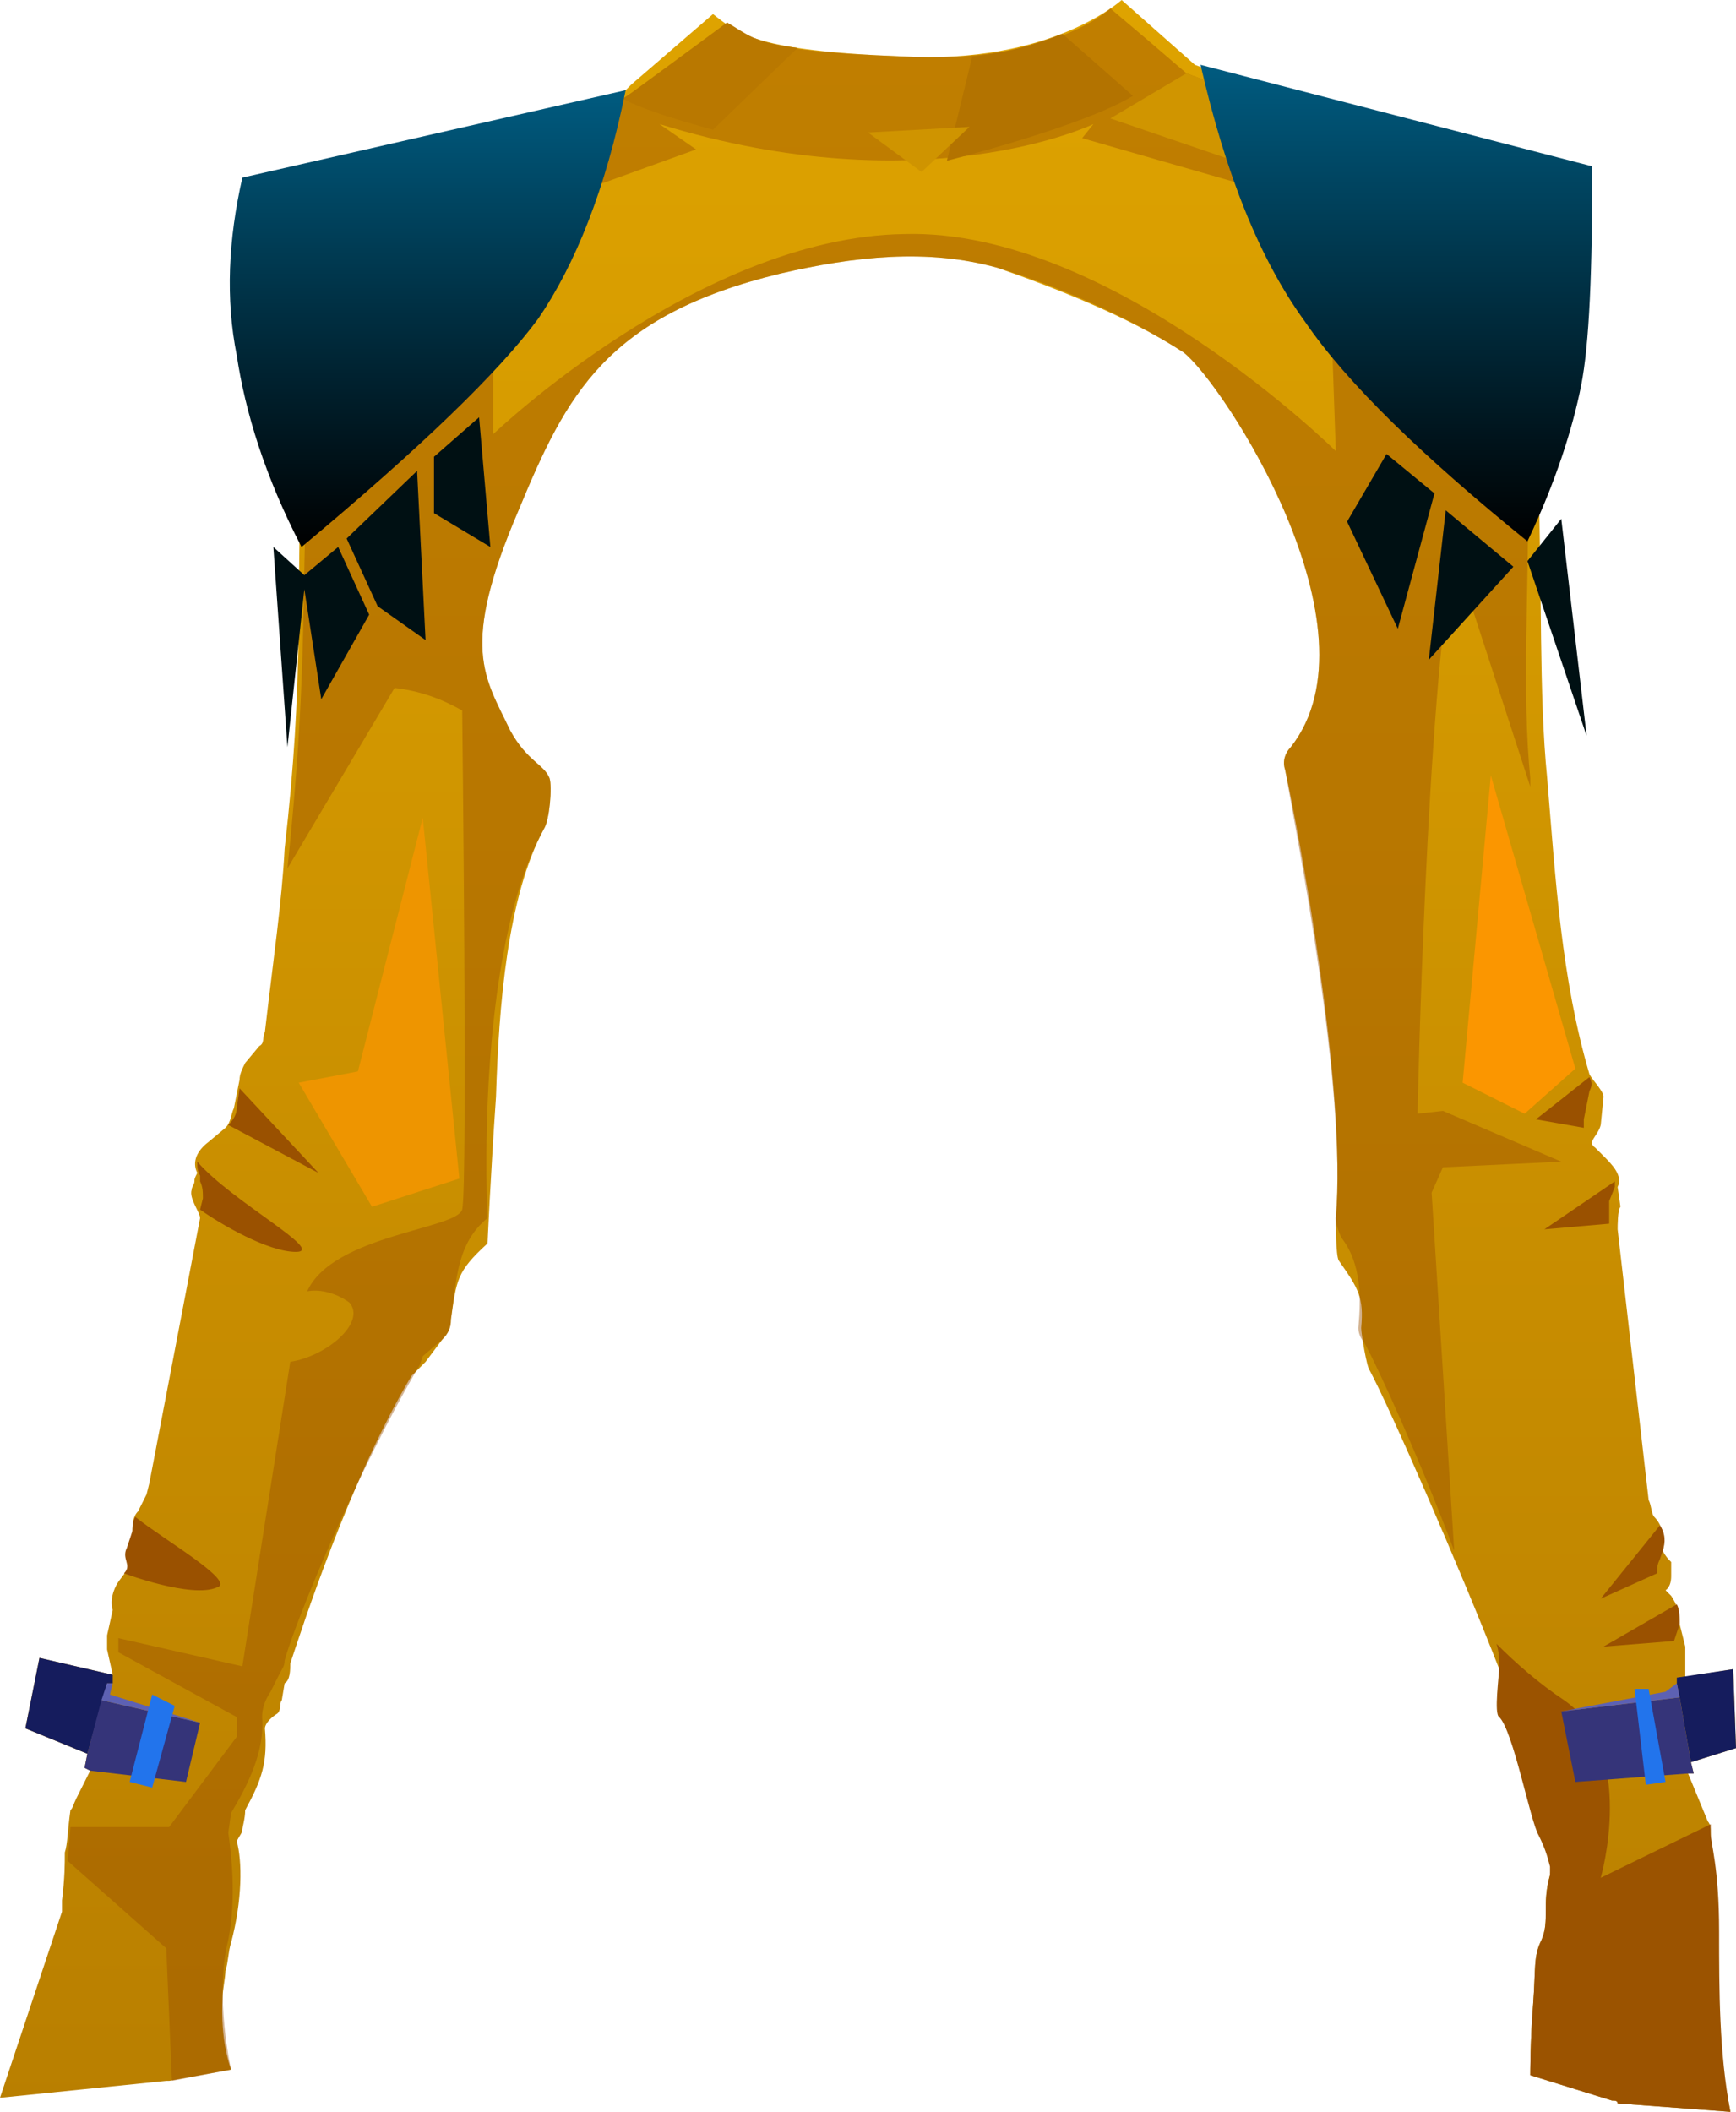 <?xml version="1.0" encoding="UTF-8" standalone="no"?>
<svg
   width="616"
   height="749"
   viewBox="0 0 616 749"
   version="1.1"
   id="svg74"
   sodipodi:docname="cb-layer-0497.svg"
   xmlns:inkscape="http://www.inkscape.org/namespaces/inkscape"
   xmlns:sodipodi="http://sodipodi.sourceforge.net/DTD/sodipodi-0.dtd"
   xmlns="http://www.w3.org/2000/svg"
   xmlns:svg="http://www.w3.org/2000/svg">
  <sodipodi:namedview
     id="namedview76"
     pagecolor="#ffffff"
     bordercolor="#666666"
     borderopacity="1.0"
     inkscape:pageshadow="2"
     inkscape:pageopacity="0.0"
     inkscape:pagecheckerboard="0" />
  <defs
     id="defs17">
    <linearGradient
       x1="339.626"
       y1="0"
       x2="339.626"
       y2="679.253"
       id="id-52300"
       gradientTransform="scale(0.907,1.103)"
       gradientUnits="userSpaceOnUse">
      <stop
         stop-color="#DEA300"
         offset="0%"
         id="stop2" />
      <stop
         stop-color="#B97F00"
         offset="100%"
         id="stop4" />
    </linearGradient>
    <linearGradient
       x1="546.361"
       y1="20.859"
       x2="546.361"
       y2="174.127"
       id="id-52301"
       gradientTransform="scale(0.907,1.103)"
       gradientUnits="userSpaceOnUse">
      <stop
         stop-color="#005B80"
         offset="0%"
         id="stop7" />
      <stop
         stop-color="#000000"
         offset="100%"
         id="stop9" />
    </linearGradient>
    <linearGradient
       x1="162.983"
       y1="29.798"
       x2="162.983"
       y2="180.648"
       id="id-52302"
       gradientTransform="scale(0.931,1.074)"
       gradientUnits="userSpaceOnUse">
      <stop
         stop-color="#005B80"
         offset="0%"
         id="stop12" />
      <stop
         stop-color="#000000"
         offset="100%"
         id="stop14" />
    </linearGradient>
  </defs>
  <g
     id="id-52303">
    <path
       d="m 253,5 -29,25 -2,2 -97,33 c 0,0 -16,45 -18,96 -2,53 1,79 -6,140 -1,19 -4,39 -7,65 -1,2 0,4 -2,5 l -5,6 c -1,2 -2,4 -2,6 l -2,10 c -1,2 -1,5 -3,7 l -6,5 c -4,3 -6,7 -4,11 -1,2 -1,2 -1,3 0,1 -1,2 -1,3 -1,3 3,8 3,10 l -18,94 -1,4 -3,6 c -2,2 -2,5 -2,7 -1,5 -2,7 -2,8 0,2 1,5 0,6 l -3,4 c -2,3 -3,7 -2,10 l -2,9 v 5 l 2,9 -26,-6 -5,25 22,9 -1,5 2,1 -5,10 c -1,2 -1,3 -2,4 -1,7 -1,12 -2,15 0,4 0,9 -1,17 v 4 l -22,66 59,-6 h 1 l 22,-4 c 0,0 -4,-10 -3,-26 0,-2 1,-7 1,-9 1,-3 1,-7 2,-10 4,-15 4,-29 2,-36 1,-2 2,-3 2,-4 0,-1 1,-4 1,-7 6,-11 8,-17 7,-29 0,-1 1,-3 4,-5 2,-1 1,-4 2,-5 l 1,-6 c 2,-1 2,-5 2,-7 4,-12 21,-65 43,-102 l 5,-5 6,-8 c 2,-2 3,-4 3,-7 2,-14 2,-17 13,-27 0,0 1,-23 3,-52 1,-32 4,-71 17,-95 2,-3 3,-15 2,-18 -2,-5 -8,-6 -14,-17 -9,-19 -18,-29 3,-78 17,-41 31,-69 93,-84 26,-6 52,-9 77,-2 20,7 46,17 66,30 14,11 71,98 38,140 -2,2 -3,5 -2,8 5,23 22,113 18,159 0,2 0,13 1,15 7,10 9,13 8,24 0,2 2,14 3,15 7,13 32,70 46,106 0,3 1,5 4,6 5,5 8,12 8,19 0,15 1,19 4,24 3,6 4,13 2,24 -3,10 0,16 -3,23 -3,6 -2,10 -3,23 -1,12 -1,25 -1,25 l 29,9 c 1,0 2,0 2,1 l 40,3 c -4,-21 -7,-42 -7,-63 0,-23 0,-32 0,-36 0,-1 0,-3 -1,-4 l -7,-17 h 2 l -1,-4 16,-5 -1,-28 -19,3 h 2 v -5 c 0,-1 0,-4 0,-6 l -2,-8 c 0,-4 -1,-7 -3,-10 l -2,-2 c 0,0 2,-1 2,-5 0,-1 0,-2 0,-5 -1,-1 -2,-2 -3,-4 1,-4 0,-9 -3,-12 -1,-1 -1,-4 -2,-6 l -11,-96 c 0,-1 0,-7 1,-8 l -1,-7 c 2,-4 -2,-8 -5,-11 l -3,-3 c -3,-2 1,-4 2,-8 l 1,-10 c 0,-2 -4,-6 -5,-8 -10,-34 -12,-69 -15,-105 -6,-60 5,-149 -22,-215 L 424,23 398,0 c 0,0 -25,23 -78,20 -52,-2 -58,-8 -67,-15 z"
       fill="url(#id-52300)"
       id="id-52304"
       style="fill:url(#id-52300)" />
    <path
       d="m 596,576 c 0,-3 0,-5 -1,-7 l -26,15 25,-2 z"
       fill="#9a5100"
       id="path20" />
    <path
       d="m 589,553 1,-3 c 1,-3 1,-6 -1,-9 l -21,26 20,-9 c 0,-2 0,-3 1,-5 z"
       fill="#9a5100"
       id="path22" />
    <path
       d="m 562,397 2,-10 c 1,-2 1,-3 0,-5 l -19,15 17,3 c 0,-1 0,-2 0,-3 z"
       fill="#9a5100"
       id="path24" />
    <path
       d="m 77,563 c 7,-2 -19,-17 -29,-25 -1,2 -1,4 -1,5 l -2,6 c -2,4 2,6 -1,9 0,0 24,9 33,5 z"
       fill="#9a5100"
       id="path26" />
    <path
       d="m 571,434 v -4 c 0,-1 0,-3 0,-4 l 2,-5 c 0,-1 0,-1 0,-2 l -25,17 z"
       fill="#9a5100"
       id="path28" />
    <path
       d="m 607,650 c 0,-1 0,-2 0,-3 l -39,19 c 0,0 13,-45 -13,-63 -9,-6 -17,-13 -24,-20 1,3 1,6 1,8 0,3 -2,17 0,18 5,5 11,37 14,42 2,4 3,7 4,11 0,1 0,0 0,3 -3,11 0,16 -3,23 -3,6 -2,10 -3,23 -1,12 -1,25 -1,25 l 29,9 c 1,0 2,0 2,1 l 40,3 c -4,-21 -4,-43 -4,-64 0,-23 -3,-31 -3,-35 z"
       fill="#9b5300"
       id="path30" />
    <path
       d="m 508,423 4,-9 42,-2 -42,-18 -9,1 c 0,0 3,-147 13,-199 l 27,83 c 0,-1 0,-2 0,-3 -6,-60 10,-145 -18,-211 L 421,26 407,14 394,3 c 0,0 -21,20 -74,17 -52,-2 -52,-6 -62,-12 l -20,15 -14,10 -3,2 -96,30 c 0,0 -15,46 -16,97 -2,55 0,79 -7,146 l 38,-64 c 9,1 17,4 24,8 0,0 2,169 0,177 -2,7 -46,9 -55,29 5,-1 11,1 15,4 6,7 -8,19 -21,21 L 86,591 42,581 c 0,1 0,2 0,2 v 3 l 42,23 v 7 L 60,648 H 25 l -1,12 35,31 2,47 21,-4 c 0,0 -6,-26 -1,-46 3,-15 1,-31 0,-38 l 1,-7 c 6,-10 12,-22 11,-34 0,-3 1,-6 3,-9 l 3,-6 c 1,-2 2,-3 2,-5 3,-12 26,-68 48,-105 l 1,-3 7,-6 c 2,-2 3,-4 3,-7 2,-14 2,-27 13,-36 0,0 -5,-93 20,-138 2,-3 3,-15 2,-18 -2,-5 -8,-6 -14,-17 -9,-19 -18,-29 3,-78 17,-41 31,-69 93,-84 26,-6 52,-9 77,-2 20,6 46,17 66,30 14,11 71,98 38,140 -2,2 -3,5 -2,8 4,23 22,113 18,159 0,2 1,5 2,7 7,9 7,21 6,32 0,2 1,4 2,5 5,9 20,42 32,74 z M 321,83 c -73,1 -146,71 -146,71 V 79 l 72,-26 -13,-9 c 94,29 154,0 154,0 l -4,5 87,25 3,86 c 0,0 -80,-79 -153,-77 z"
       fill="#9a5100"
       opacity="0.43"
       id="id-52311"
       fill-rule="nonzero" />
    <path
       d="m 70,412 c 0,2 0,3 1,5 v 2 c 1,2 1,4 1,6 l -1,4 c 7,5 24,15 34,15 11,0 -23,-18 -35,-32 z"
       fill="#9a5100"
       id="path33" />
    <path
       d="m 85,386 -1,7 c 0,2 -1,4 -3,6 l 32,17 z"
       fill="#9a5100"
       id="path35" />
    <path
       d="M 283,17 C 267,15 265,12 258,8 l -34,25 -3,2 c 0,0 6,4 32,11 z"
       fill="#b97800"
       id="path37" />
    <path
       d="m 377,12 c -10,4 -21,7 -32,8 l -9,37 c 0,0 48,-12 66,-23 z"
       fill="#b37300"
       id="path39" />
    <polygon
       points="421,26 394,42 470,68 525,65 "
       fill="#d09500"
       id="polygon41" />
    <polygon
       points="132,428 106,384 127,380 150,290 163,418 "
       fill="#ee9500"
       id="polygon43" />
    <polygon
       points="541,395 559,379 529,275 519,384 "
       fill="#fb9600"
       id="polygon45" />
    <polygon
       points="38,597 40,597 40,594 14,588 9,613 31,622 "
       fill="#151c5d"
       id="polygon47" />
    <polygon
       points="595,597 596,602 600,625 616,620 615,592 595,595 "
       fill="#151c5d"
       id="polygon49" />
    <polygon
       points="600,625 601,629 599,629 559,632 554,607 596,602 "
       fill="#353479"
       id="polygon51" />
    <polygon
       points="66,632 32,628 30,627 31,622 36,603 71,611 "
       fill="#353479"
       id="polygon53" />
    <polygon
       points="554,607 596,602 595,597 591,600 "
       fill="#5d61b3"
       id="polygon55" />
    <polygon
       points="71,611 36,603 38,597 40,597 39,601 "
       fill="#5d61b3"
       id="polygon57" />
    <polygon
       points="591,632 584,633 580,599 585,599 "
       fill="#2274ec"
       id="polygon59" />
    <path
       d="m 54,601 c 0,0 8,4 8,4 l -8,29 -8,-2 z"
       fill="#2274ec"
       id="path61" />
    <polygon
       points="327,61 308,47 344,45 "
       fill="#cf9400"
       id="polygon63" />
    <path
       d="m 426,23 c 9,39 21,69 37,91 15,22 42,48 79,78 10,-21 16,-40 19,-55 3,-15 4,-41 4,-78 z"
       fill="url(#id-52301)"
       id="id-52328"
       style="fill:url(#id-52301)" />
    <polygon
       points="542,199 563,261 554,184 "
       fill="#001013"
       id="id-52329" />
    <polygon
       points="513,181 507,234 537,201 "
       fill="#001013"
       id="id-52330" />
    <polygon
       points="496,223 509,175 492,161 478,185 "
       fill="#001013"
       id="id-52331" />
    <path
       d="m 107,194 c 42,-35 70,-62 84,-81 13,-19 24,-46 31,-81 L 86,63 c -5,22 -6,43 -2,63 3,20 10,43 23,68 z"
       fill="url(#id-52302)"
       id="id-52332"
       style="fill:url(#id-52302)" />
    <polygon
       points="154,162 170,148 174,194 154,182 "
       fill="#001013"
       id="id-52333" />
    <polygon
       points="151,227 134,215 123,191 148,167 "
       fill="#001013"
       id="id-52334" />
    <polygon
       points="108,209 114,248 131,218 120,194 108,204 97,194 102,265 "
       fill="#001013"
       id="id-52335" />
  </g>
</svg>
